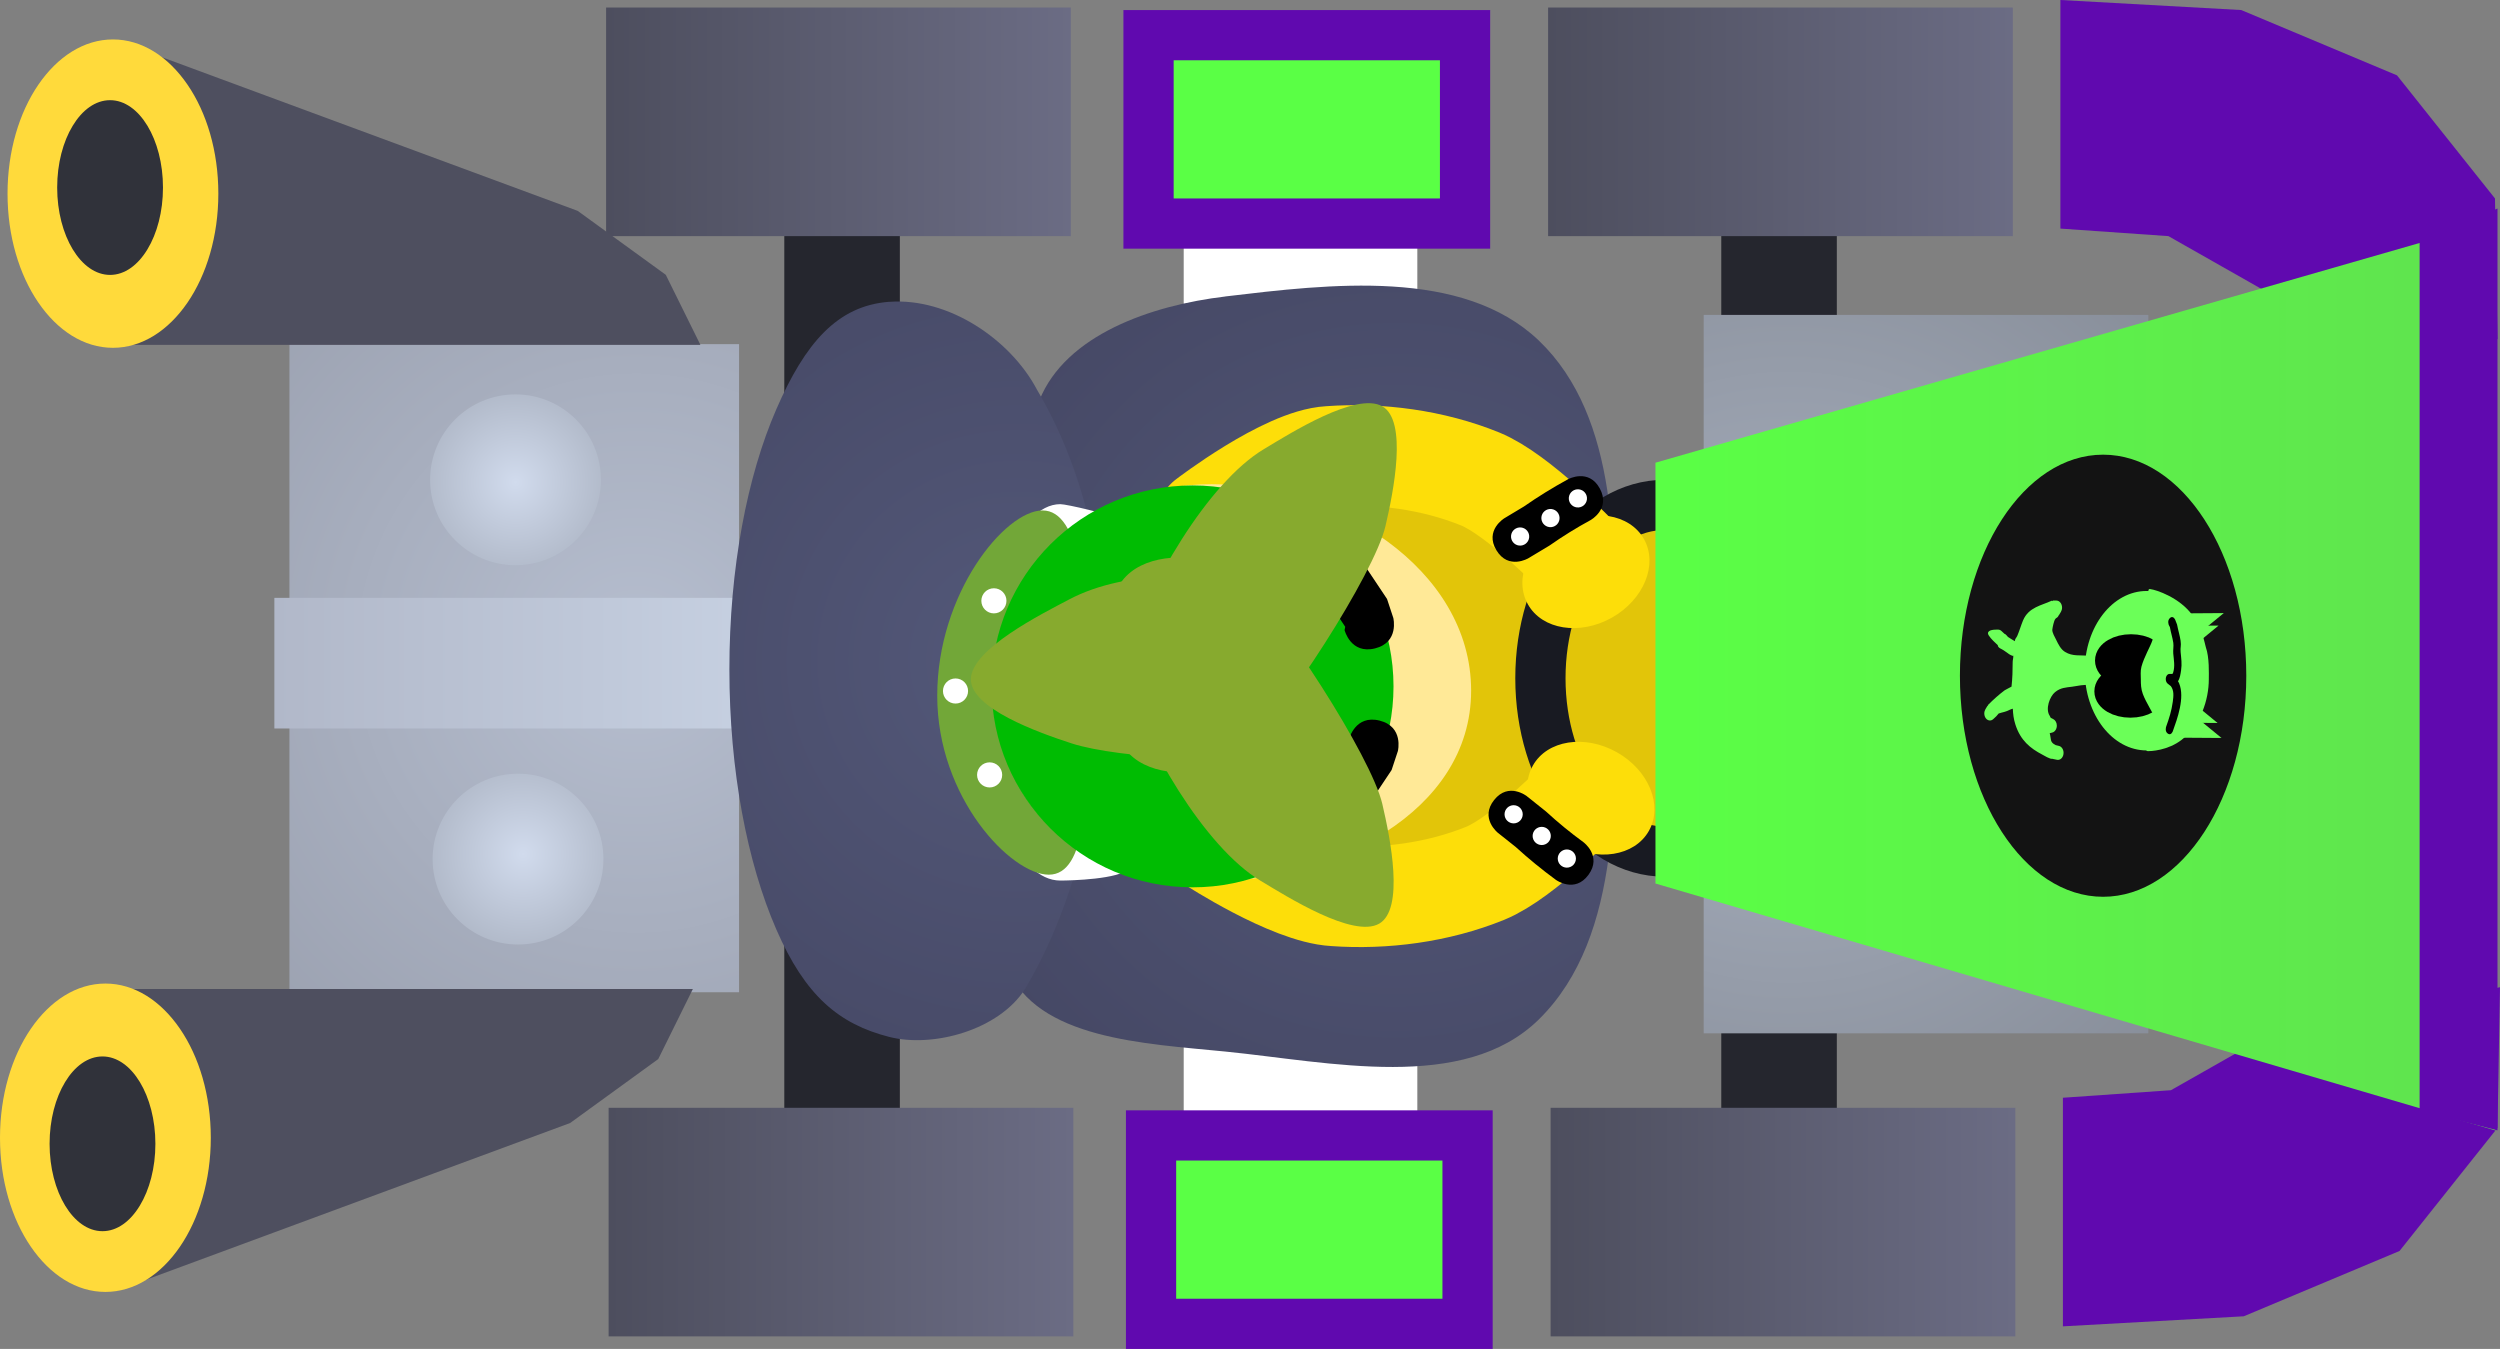 <svg version="1.1" xmlns="http://www.w3.org/2000/svg" xmlns:xlink="http://www.w3.org/1999/xlink" width="49.761" height="26.85" viewBox="0,0,49.761,26.85"><rect x="0" y="0" width="49.761" height="26.85" fill="#808080" stroke="none"/><defs><radialGradient cx="223.25" cy="179.8" r="11.126" gradientUnits="userSpaceOnUse" id="color-1"><stop offset="0" stop-color="#b6becf"/><stop offset="1" stop-color="#999fae"/></radialGradient><linearGradient x1="216.05" y1="178.7" x2="225.55" y2="178.7" gradientUnits="userSpaceOnUse" id="color-2"><stop offset="0" stop-color="#b1b8c9"/><stop offset="1" stop-color="#c6d0e1"/></linearGradient><radialGradient cx="238.363" cy="180.34" r="11.754" gradientUnits="userSpaceOnUse" id="color-3"><stop offset="0" stop-color="#535879"/><stop offset="1" stop-color="#434561"/></radialGradient><radialGradient cx="230.838" cy="179.952" r="11.614" gradientUnits="userSpaceOnUse" id="color-4"><stop offset="0" stop-color="#535879"/><stop offset="1" stop-color="#434561"/></radialGradient><radialGradient cx="246.199" cy="180.281" r="12.159" gradientUnits="userSpaceOnUse" id="color-5"><stop offset="0" stop-color="#a9b1c0"/><stop offset="1" stop-color="#828893"/></radialGradient><linearGradient x1="243.54" y1="180.252" x2="260.264" y2="180.252" gradientUnits="userSpaceOnUse" id="color-6"><stop offset="0" stop-color="#5aff45"/><stop offset="1" stop-color="#60e24f"/></linearGradient><linearGradient x1="222.703" y1="188.85" x2="231.953" y2="188.85" gradientUnits="userSpaceOnUse" id="color-7"><stop offset="0" stop-color="#4d4e5e"/><stop offset="1" stop-color="#6b6c84"/></linearGradient><linearGradient x1="241.453" y1="188.85" x2="250.703" y2="188.85" gradientUnits="userSpaceOnUse" id="color-8"><stop offset="0" stop-color="#4d4e5e"/><stop offset="1" stop-color="#6b6c84"/></linearGradient><linearGradient x1="222.653" y1="166.95" x2="231.903" y2="166.95" gradientUnits="userSpaceOnUse" id="color-9"><stop offset="0" stop-color="#4d4e5e"/><stop offset="1" stop-color="#6b6c84"/></linearGradient><linearGradient x1="241.403" y1="166.95" x2="250.653" y2="166.95" gradientUnits="userSpaceOnUse" id="color-10"><stop offset="0" stop-color="#4d4e5e"/><stop offset="1" stop-color="#6b6c84"/></linearGradient><radialGradient cx="221" cy="183.8" r="2.34" gradientUnits="userSpaceOnUse" id="color-11"><stop offset="0" stop-color="#d1dbed"/><stop offset="1" stop-color="#a9b1c0"/></radialGradient><radialGradient cx="220.85" cy="176.4" r="2.275" gradientUnits="userSpaceOnUse" id="color-12"><stop offset="0" stop-color="#d1dbed"/><stop offset="1" stop-color="#a9b1c0"/></radialGradient></defs><g transform="translate(-210.589,-166.8)"><g data-paper-data="{&quot;isPaintingLayer&quot;:true}" fill-rule="nonzero" stroke-linejoin="miter" stroke-miterlimit="10" stroke-dasharray="" stroke-dashoffset="0" style="mix-blend-mode: normal"><path d="M223.55,178.9h25v2.1h-25z" fill="#ffffff" stroke="none" stroke-width="0.884" stroke-linecap="butt"/><path d="M234.15,171h4.65v18.6h-4.65z" fill="#ffffff" stroke="none" stroke-width="1" stroke-linecap="butt"/><path d="M244.85,170.75h2.3v18.75h-2.3z" fill="#25262e" stroke="none" stroke-width="1" stroke-linecap="butt"/><path d="M226.2,170.75h2.3v18.75h-2.3z" fill="#25262e" stroke="none" stroke-width="1" stroke-linecap="butt"/><path d="M251.6,166.8l3.6,0.2l3.1,1.3l1.95,2.45l0.05,2.8l-4.7,-1l-1.85,-1.05l-2.15,-0.15z" fill="#6009af" stroke="none" stroke-width="1" stroke-linecap="round"/><path d="M251.65,188.65l2.15,-0.15l1.85,-1.05l4.7,-1l-0.05,2.8l-1.95,2.45l-3.1,1.3l-3.6,0.2z" data-paper-data="{&quot;origPos&quot;:null}" fill="#6009af" stroke="none" stroke-width="1" stroke-linecap="round"/><path d="M216.35,173.65h8.95v12.9h-8.95z" fill="url(#color-1)" stroke="none" stroke-width="1" stroke-linecap="butt"/><path d="M216.05,178.7h9.5v2.6h-9.5z" fill="url(#color-2)" stroke="none" stroke-width="1" stroke-linecap="butt"/><g stroke="none" stroke-width="1.59" stroke-linecap="round"><path d="M234.974,172.701c2.083,-0.248 4.723,-0.571 6.242,0.875c1.616,1.546 1.52,4.256 1.511,6.441c0.009,2.43 0.186,5.41 -1.511,7.077c-1.493,1.461 -4.163,0.843 -6.242,0.636c-1.589,-0.159 -3.758,-0.242 -4.333,-1.67c-0.817,-1.84 0.975,-3.896 1.113,-5.884c0.126,-1.803 -1.234,-3.745 -0.477,-5.407c0.522,-1.306 2.23,-1.892 3.697,-2.067z" fill="url(#color-3)"/><path d="M228.288,172.808c1.18,-0.089 2.414,0.748 2.942,1.749c1.019,1.722 1.42,3.828 1.352,5.805c-0.073,2.107 -0.525,4.327 -1.59,6.123c-0.52,0.817 -1.827,1.177 -2.704,0.954c-1.002,-0.256 -1.673,-0.819 -2.249,-2.144c-0.576,-1.325 -0.932,-3.154 -0.932,-5.172c0,-2.018 0.356,-3.847 0.932,-5.172c0.576,-1.325 1.217,-2.066 2.249,-2.144z" fill="url(#color-4)"/></g><path d="M244.5,173.068h8.85v14.3h-8.85z" fill="url(#color-5)" stroke="none" stroke-width="1.147" stroke-linecap="butt"/><path d="M242.63,180.307c0,1.988 -1.552,3.467 -3.467,3.467c-0.408,0 -2.285,-0.067 -2.887,-0.192c-2.222,-0.461 -3.913,-1.71 -3.913,-3.274c0,-1.489 1.274,-2.639 3.455,-3.055c0.423,-0.081 1.318,-0.961 2.089,-0.958c0.56,0.002 4.723,2.025 4.723,4.013z" fill="#e2c509" stroke="none" stroke-width="0" stroke-linecap="butt"/><path d="M243.725,176.85c0.683,0 1.302,0.387 1.75,1.011c0.448,0.625 0.725,1.487 0.725,2.439c0,0.952 -0.277,1.814 -0.725,2.439c-0.448,0.624 -1.067,1.011 -1.75,1.011c-0.683,0 -1.302,-0.387 -1.75,-1.011c-0.448,-0.625 -0.725,-1.487 -0.725,-2.439c0,-0.952 0.277,-1.814 0.725,-2.439c0.448,-0.624 1.067,-1.011 1.75,-1.011z" fill="#e2c509" stroke="#181a22" stroke-width="1" stroke-linecap="butt"/><path d="M243.54,176.01l16.724,-4.809v18.102l-16.724,-4.917z" data-paper-data="{&quot;origPos&quot;:null}" fill="url(#color-6)" stroke="none" stroke-width="0.54" stroke-linecap="butt"/><path d="M252.45,175.85c0.786,0 1.499,0.493 2.015,1.29c0.516,0.796 0.835,1.896 0.835,3.11c0,1.214 -0.319,2.314 -0.835,3.11c-0.516,0.797 -1.229,1.29 -2.015,1.29c-0.786,0 -1.499,-0.493 -2.015,-1.29c-0.516,-0.796 -0.835,-1.896 -0.835,-3.11c0,-1.214 0.319,-2.314 0.835,-3.11c0.516,-0.797 1.229,-1.29 2.015,-1.29z" fill="#131313" stroke="none" stroke-width="1" stroke-linecap="butt"/><g data-paper-data="{&quot;origPos&quot;:null}"><path d="M222.703,188.85h9.25v4.55h-9.25z" fill="url(#color-7)" stroke="none" stroke-width="1.062" stroke-linecap="butt"/><path d="M241.453,188.85h9.25v4.55h-9.25z" fill="url(#color-8)" stroke="none" stroke-width="1.062" stroke-linecap="butt"/><path d="M233.5,189.4h6.3v3.75h-6.3z" fill="#5aff45" stroke="#6009af" stroke-width="1" stroke-linecap="round"/></g><g data-paper-data="{&quot;origPos&quot;:null}"><path d="M222.653,166.95h9.25v4.55h-9.25z" fill="url(#color-9)" stroke="none" stroke-width="1.062" stroke-linecap="butt"/><path d="M241.403,166.95h9.25v4.55h-9.25z" fill="url(#color-10)" stroke="none" stroke-width="1.062" stroke-linecap="butt"/><path d="M233.45,167.5h6.3v3.75h-6.3z" data-paper-data="{&quot;origPos&quot;:null}" fill="#5aff45" stroke="#6009af" stroke-width="1" stroke-linecap="round"/></g><g stroke="none"><path d="M213.069,167.664l9.018,3.333l1.754,1.273l0.689,1.394h-11.461z" fill="#4e4f5f" stroke-width="1.232" stroke-linecap="round"/><path d="M211.353,172.823c-0.381,-0.555 -0.614,-1.322 -0.614,-2.169c0,-0.847 0.234,-1.614 0.614,-2.169c0.381,-0.556 0.905,-0.9 1.484,-0.9c0.578,0 1.103,0.343 1.484,0.9c0.381,0.555 0.614,1.322 0.614,2.169c0,0.847 -0.234,1.614 -0.614,2.169c-0.381,0.556 -0.905,0.9 -1.484,0.9c-0.579,0 -1.103,-0.343 -1.484,-0.9z" fill="#ffda3b" stroke-width="2.387" stroke-linecap="butt"/><path d="M212.036,171.762c-0.19,-0.314 -0.309,-0.749 -0.309,-1.229c0,-0.48 0.118,-0.915 0.309,-1.229c0.19,-0.315 0.453,-0.51 0.744,-0.51c0.291,0 0.553,0.195 0.744,0.51c0.19,0.314 0.309,0.749 0.309,1.229c0,0.48 -0.118,0.915 -0.309,1.229c-0.19,0.315 -0.453,0.51 -0.744,0.51c-0.291,0 -0.553,-0.195 -0.744,-0.51z" fill="#30323a" stroke-width="1.197" stroke-linecap="butt"/></g><g stroke="none"><path d="M212.919,186.486h11.461l-0.689,1.394l-1.754,1.273l-9.018,3.333z" fill="#4e4f5f" stroke-width="1.232" stroke-linecap="round"/><path d="M212.687,186.377c0.578,0 1.103,0.343 1.484,0.9c0.381,0.555 0.614,1.322 0.614,2.169c0,0.847 -0.234,1.614 -0.614,2.169c-0.381,0.556 -0.905,0.9 -1.484,0.9c-0.579,0 -1.103,-0.343 -1.484,-0.9c-0.381,-0.555 -0.614,-1.322 -0.614,-2.169c0,-0.847 0.234,-1.614 0.614,-2.169c0.381,-0.556 0.905,-0.9 1.484,-0.9z" fill="#ffda3b" stroke-width="2.387" stroke-linecap="butt"/><path d="M212.629,187.828c0.291,0 0.553,0.195 0.744,0.51c0.19,0.314 0.309,0.749 0.309,1.229c0,0.48 -0.118,0.915 -0.309,1.229c-0.19,0.315 -0.453,0.51 -0.744,0.51c-0.291,0 -0.553,-0.195 -0.744,-0.51c-0.19,-0.314 -0.309,-0.749 -0.309,-1.229c0,-0.48 0.118,-0.915 0.309,-1.229c0.19,-0.315 0.453,-0.51 0.744,-0.51z" fill="#30323a" stroke-width="1.197" stroke-linecap="butt"/></g><path d="M220.9,182.2c0.469,0 0.894,0.19 1.202,0.498c0.308,0.308 0.498,0.733 0.498,1.202c0,0.469 -0.19,0.894 -0.498,1.202c-0.308,0.308 -0.733,0.498 -1.202,0.498c-0.469,0 -0.894,-0.19 -1.202,-0.498c-0.308,-0.308 -0.498,-0.733 -0.498,-1.202c0,-0.469 0.19,-0.894 0.498,-1.202c0.308,-0.308 0.733,-0.498 1.202,-0.498z" fill="url(#color-11)" stroke="none" stroke-width="1" stroke-linecap="butt"/><path d="M220.85,174.65c0.469,0 0.894,0.19 1.202,0.498c0.308,0.308 0.498,0.733 0.498,1.202c0,0.469 -0.19,0.894 -0.498,1.202c-0.308,0.308 -0.733,0.498 -1.202,0.498c-0.469,0 -0.894,-0.19 -1.202,-0.498c-0.308,-0.308 -0.498,-0.733 -0.498,-1.202c0,-0.469 0.19,-0.894 0.498,-1.202c0.308,-0.308 0.733,-0.498 1.202,-0.498z" fill="url(#color-12)" stroke="none" stroke-width="1" stroke-linecap="butt"/><path d="M258.75,171.6l1.55,-0.65v18.35l-1.55,-0.4z" fill="#6009af" stroke="none" stroke-width="1" stroke-linecap="round"/><g stroke="none" stroke-linecap="butt"><path d="M233.215,180.668c0,1.562 0.379,2.823 -0.153,3.42c-0.189,0.212 -1.148,0.239 -1.368,0.239c-0.84,0 -1.521,-1.542 -1.521,-3.659c0,-2.117 0.681,-3.833 1.521,-3.833c0.129,0 1.005,0.207 1.124,0.284c0.659,0.42 0.396,1.758 0.396,3.55z" fill="#ffffff" stroke-width="0"/><path d="M231.34,176.96c0.748,0 0.917,1.651 0.917,3.688c0,2.037 -0.044,3.562 -0.792,3.562c-0.748,0 -2.221,-1.526 -2.221,-3.562c0,-2.037 1.348,-3.688 2.096,-3.688z" fill="#72a738" stroke-width="0"/><path d="M231.298,179.46c0,-0.138 0.112,-0.25 0.25,-0.25c0.138,0 0.25,0.112 0.25,0.25c0,0.138 -0.112,0.25 -0.25,0.25c-0.138,0 -0.25,-0.112 -0.25,-0.25z" fill="#ffffff" stroke-width="0.5"/><path d="M231.34,181.501c0,-0.138 0.112,-0.25 0.25,-0.25c0.138,0 0.25,0.112 0.25,0.25c0,0.138 -0.112,0.25 -0.25,0.25c-0.138,0 -0.25,-0.112 -0.25,-0.25z" fill="#ffffff" stroke-width="0.5"/><path d="M230.037,182.224c0,-0.138 0.112,-0.25 0.25,-0.25c0.138,0 0.25,0.112 0.25,0.25c0,0.138 -0.112,0.25 -0.25,0.25c-0.138,0 -0.25,-0.112 -0.25,-0.25z" fill="#ffffff" stroke-width="0.5"/><path d="M229.358,180.554c0,-0.138 0.112,-0.25 0.25,-0.25c0.138,0 0.25,0.112 0.25,0.25c0,0.138 -0.112,0.25 -0.25,0.25c-0.138,0 -0.25,-0.112 -0.25,-0.25z" fill="#ffffff" stroke-width="0.5"/><path d="M230.122,178.759c0,-0.138 0.112,-0.25 0.25,-0.25c0.138,0 0.25,0.112 0.25,0.25c0,0.138 -0.112,0.25 -0.25,0.25c-0.138,0 -0.25,-0.112 -0.25,-0.25z" fill="#ffffff" stroke-width="0.5"/><path d="M231.131,180.21c0,-0.138 0.112,-0.25 0.25,-0.25c0.138,0 0.25,0.112 0.25,0.25c0,0.138 -0.112,0.25 -0.25,0.25c-0.138,0 -0.25,-0.112 -0.25,-0.25z" fill="#ffffff" stroke-width="0.5"/></g><path d="M242.1,182.633c0,0 -1.181,1.237 -1.95,1.55c-0.944,0.383 -2.011,0.521 -3,0.45c-0.877,-0.048 -2.45,-1.073 -2.45,-1.073" data-paper-data="{&quot;origPos&quot;:null}" fill="none" stroke="#fdde09" stroke-width="2" stroke-linecap="round"/><path d="M234.6,177.138c0,0 1.573,-1.207 2.45,-1.255c0.989,-0.071 2.056,0.067 3,0.45c0.769,0.313 1.95,1.55 1.95,1.55" data-paper-data="{&quot;origPos&quot;:null}" fill="none" stroke="#fdde09" stroke-width="2" stroke-linecap="round"/><path d="M242.77,181.772c0.319,0.179 0.55,0.444 0.666,0.728c0.116,0.283 0.116,0.585 -0.026,0.837c-0.142,0.253 -0.4,0.409 -0.702,0.457c-0.302,0.048 -0.648,-0.012 -0.968,-0.191c-0.319,-0.179 -0.55,-0.444 -0.666,-0.728c-0.116,-0.283 -0.116,-0.585 0.026,-0.837c0.142,-0.253 0.4,-0.409 0.702,-0.457c0.302,-0.048 0.648,0.012 0.968,0.191z" fill="#fdde09" stroke="none" stroke-width="1.025" stroke-linecap="butt"/><path d="M241.703,179.286c-0.302,-0.048 -0.56,-0.204 -0.702,-0.457c-0.142,-0.253 -0.142,-0.554 -0.026,-0.837c0.116,-0.283 0.347,-0.548 0.666,-0.728c0.319,-0.179 0.665,-0.239 0.968,-0.191c0.302,0.048 0.56,0.204 0.702,0.457c0.142,0.253 0.142,0.554 0.026,0.837c-0.116,0.283 -0.347,0.548 -0.666,0.728c-0.319,0.179 -0.665,0.239 -0.968,0.191z" fill="#fdde09" stroke="none" stroke-width="1.025" stroke-linecap="butt"/><path d="M230.416,180.547c0,-2.439 1.856,-4.109 4.295,-4.109c2.439,0 5.16,1.67 5.16,4.109c0,2.439 -2.797,3.801 -5.236,3.801c-2.439,0 -4.218,-1.362 -4.218,-3.801z" fill="#ffe997" stroke="none" stroke-width="0" stroke-linecap="butt"/><path d="M230.326,180.462c0,-2.209 1.791,-4 4,-4c2.209,0 4,1.791 4,4c0,2.209 -1.791,4 -4,4c-2.209,0 -4,-1.791 -4,-4z" fill="#00bc02" stroke="none" stroke-width="0" stroke-linecap="butt"/><path d="M237.958,179.706c-0.485,0.121 -0.606,-0.364 -0.606,-0.364l0.013,-0.066c-0.222,-0.333 -0.444,-0.667 -0.667,-1c0,0 -0.277,-0.416 0.139,-0.693c0.416,-0.277 0.693,0.139 0.693,0.139c0.222,0.333 0.444,0.667 0.667,1l0.125,0.378c0,0 0.121,0.485 -0.364,0.606z" fill="#000000" stroke="none" stroke-width="0.5" stroke-linecap="butt"/><path d="M238.413,181.749l-0.125,0.378c-0.222,0.333 -0.444,0.667 -0.667,1c0,0 -0.277,0.416 -0.693,0.139c-0.416,-0.277 -0.139,-0.693 -0.139,-0.693c0.222,-0.333 0.444,-0.667 0.667,-1l-0.013,-0.066c0,0 0.121,-0.485 0.606,-0.364c0.485,0.121 0.364,0.606 0.364,0.606z" data-paper-data="{&quot;index&quot;:null}" fill="#000000" stroke="none" stroke-width="0.5" stroke-linecap="butt"/><path d="M240.374,177.752c-0.239,-0.398 0.159,-0.637 0.159,-0.637l0.39,-0.234c0.282,-0.197 0.577,-0.378 0.879,-0.543c0,0 0.408,-0.222 0.63,0.185c0.222,0.408 -0.185,0.63 -0.185,0.63c-0.282,0.153 -0.555,0.323 -0.818,0.507l-0.418,0.251c0,0 -0.398,0.239 -0.637,-0.159z" fill="#000000" stroke="none" stroke-width="0.5" stroke-linecap="butt"/><path d="M240.981,182.649l0.381,0.304c0.236,0.217 0.485,0.421 0.744,0.61c0,0 0.375,0.274 0.101,0.649c-0.274,0.375 -0.649,0.101 -0.649,0.101c-0.278,-0.204 -0.545,-0.422 -0.799,-0.654l-0.356,-0.283c0,0 -0.363,-0.289 -0.074,-0.653c0.289,-0.363 0.653,-0.074 0.653,-0.074z" data-paper-data="{&quot;index&quot;:null}" fill="#000000" stroke="none" stroke-width="0.5" stroke-linecap="butt"/><path d="M241.095,183.439c0,-0.1 0.081,-0.181 0.181,-0.181c0.1,0 0.181,0.081 0.181,0.181c0,0.1 -0.081,0.181 -0.181,0.181c-0.1,0 -0.181,-0.081 -0.181,-0.181z" fill="#ffffff" stroke="none" stroke-width="0" stroke-linecap="butt"/><path d="M240.536,183.008c0,-0.1 0.081,-0.181 0.181,-0.181c0.1,0 0.181,0.081 0.181,0.181c0,0.1 -0.081,0.181 -0.181,0.181c-0.1,0 -0.181,-0.081 -0.181,-0.181z" fill="#ffffff" stroke="none" stroke-width="0" stroke-linecap="butt"/><path d="M241.595,183.889c0,-0.1 0.081,-0.181 0.181,-0.181c0.1,0 0.181,0.081 0.181,0.181c0,0.1 -0.081,0.181 -0.181,0.181c-0.1,0 -0.181,-0.081 -0.181,-0.181z" fill="#ffffff" stroke="none" stroke-width="0" stroke-linecap="butt"/><g fill="#ffffff" stroke="none" stroke-width="0" stroke-linecap="butt"><path d="M241.47,176.932c0.099,0.011 0.171,0.1 0.16,0.2c-0.011,0.099 -0.1,0.171 -0.2,0.16c-0.099,-0.011 -0.171,-0.1 -0.16,-0.2c0.011,-0.099 0.1,-0.171 0.2,-0.16z" data-paper-data="{&quot;index&quot;:null}"/><path d="M240.866,177.299c0.099,0.011 0.171,0.1 0.16,0.2c-0.011,0.099 -0.1,0.171 -0.2,0.16c-0.099,-0.011 -0.171,-0.1 -0.16,-0.2c0.011,-0.099 0.1,-0.171 0.2,-0.16z" data-paper-data="{&quot;index&quot;:null}"/><path d="M242.016,176.54c0.099,0.011 0.171,0.1 0.16,0.2c-0.011,0.099 -0.1,0.171 -0.2,0.16c-0.099,-0.011 -0.171,-0.1 -0.16,-0.2c0.011,-0.099 0.1,-0.171 0.2,-0.16z" data-paper-data="{&quot;index&quot;:null}"/></g><g fill="#87aa2e" stroke="none" stroke-width="0.5" stroke-linecap="butt"><path d="M235.744,175.741c0.521,-0.313 1.84,-1.148 2.358,-0.854c0.509,0.289 0.224,1.698 0.064,2.385c-0.219,0.939 -2.04,3.77 -2.888,4.541c-0.064,0.058 -0.141,0.11 -0.23,0.156c-0.227,0.138 -0.493,0.217 -0.778,0.217c-0.06,0 -0.119,-0.004 -0.177,-0.01c-0.691,-0.01 -1.37,-0.352 -1.302,-1.238c-0.014,-0.082 -0.021,-0.166 -0.021,-0.252c0,-0.258 0.065,-0.501 0.18,-0.713c0.485,-1.525 1.678,-3.563 2.794,-4.232z"/><path d="M232.887,180.1c-0.115,-0.212 -0.18,-0.455 -0.18,-0.713c0,-0.086 0.007,-0.17 0.021,-0.252c-0.068,-0.886 0.612,-1.227 1.302,-1.238c0.058,-0.007 0.117,-0.01 0.177,-0.01c0.285,0 0.551,0.079 0.778,0.217c0.088,0.046 0.166,0.098 0.23,0.156c0.848,0.771 2.669,3.602 2.888,4.541c0.16,0.687 0.446,2.096 -0.064,2.385c-0.518,0.294 -1.837,-0.542 -2.358,-0.854c-1.116,-0.67 -2.309,-2.707 -2.794,-4.232z" data-paper-data="{&quot;index&quot;:null}"/><path d="M236.307,178.529c0.241,0.011 0.328,3.169 0.246,3.194c-1.098,0.327 -3.713,0.173 -4.63,-0.125c-0.671,-0.218 -2.025,-0.702 -2.009,-1.287c0.016,-0.595 1.413,-1.292 1.951,-1.577c1.15,-0.609 2.886,-0.578 4.442,-0.204z" data-paper-data="{&quot;index&quot;:null}"/></g><g stroke-width="0.5"><path d="M252.363,180.292c0.001,0.014 0,0.029 -0.003,0.046c-0.016,0.102 -0.08,0.113 -0.113,0.112c-0.004,0 -0.008,0.001 -0.012,0.001c-0.02,0 -0.036,-0.004 -0.049,-0.012c-0.122,-0.02 -0.233,0.014 -0.356,0.03c-0.125,0.016 -0.226,0.018 -0.336,0.107c-0.106,0.087 -0.198,0.335 -0.107,0.471c0.007,0.013 0.013,0.027 0.02,0.04l0.049,0.025c0.042,0.02 0.073,0.071 0.073,0.131c0,0.069 -0.04,0.126 -0.092,0.138l-0.05,0.013c0.035,0.126 -0.003,0.176 0.119,0.237l0.065,0.016c0.052,0.012 0.092,0.069 0.092,0.138c0,0.077 -0.05,0.14 -0.112,0.14c-0.007,0 -0.014,-0.001 -0.02,-0.002l-0.087,-0.018l0,-0.001c-0.001,0 -0.001,0 -0.002,0c-0.046,0.011 -0.174,-0.069 -0.201,-0.083c-0.243,-0.127 -0.436,-0.284 -0.537,-0.6c-0.035,-0.11 -0.047,-0.208 -0.051,-0.315c-0.02,0.005 -0.039,0.011 -0.057,0.02c-0.099,0.05 -0.133,0.045 -0.225,0.076l-0.047,0.055l-0.059,0.055c-0.019,0.018 -0.042,0.029 -0.068,0.029c-0.062,0 -0.112,-0.063 -0.112,-0.14c0,-0.032 0.009,-0.061 0.023,-0.085l0.044,-0.073l0.006,0.006l0.003,-0.019c0.104,-0.105 0.214,-0.203 0.328,-0.289c0.036,-0.018 0.086,-0.049 0.138,-0.074c0.018,-0.163 0.023,-0.327 0.023,-0.491c0,-0.042 0.016,-0.083 0.012,-0.124c-0.001,-0.006 -0.01,0.005 -0.014,0.003c-0.024,-0.009 -0.047,-0.02 -0.069,-0.034c-0.002,-0.001 -0.017,-0.012 -0.037,-0.027c-0.023,-0.015 -0.046,-0.032 -0.072,-0.05c-0.041,-0.03 -0.114,-0.044 -0.117,-0.103c-0,-0 -0.001,-0.001 -0.001,-0.001l-0.058,-0.055c-0.028,-0.025 -0.136,-0.132 -0.136,-0.178c0,-0.077 0.141,-0.075 0.202,-0.075c0.026,0 0.049,0.011 0.068,0.029l0.058,0.054c0.028,0.008 0.047,0.038 0.07,0.063c0.038,0.027 0.088,0.054 0.137,0.085c0.003,-0.014 0.005,-0.034 0.01,-0.044c0.011,-0.02 0.027,-0.037 0.037,-0.059c0.044,-0.101 0.075,-0.213 0.117,-0.313c0.113,-0.264 0.37,-0.295 0.569,-0.39l0.021,0.008v-0.011h0.074c0.062,0 0.112,0.063 0.112,0.14c0,0.032 -0.009,0.061 -0.023,0.085l-0.044,0.073l-0.003,-0.003c-0.002,0.006 -0.005,0.012 -0.007,0.018c-0.011,0.025 -0.039,0.03 -0.056,0.051c-0.03,0.038 -0.055,0.165 -0.061,0.213c-0.007,0.057 0.054,0.158 0.074,0.199c0.046,0.096 0.095,0.195 0.179,0.246c0.154,0.095 0.303,0.058 0.465,0.078c0.081,0.01 0.138,0.043 0.217,0.078c0.015,0.074 0.047,0.146 0.045,0.223c-0.002,0.052 -0.032,0.093 -0.056,0.137z" fill="#6bff58" stroke="none" stroke-linecap="butt"/><path d="M253.317,181.737c-0.681,0 -1.232,-0.711 -1.232,-1.587c0,-0.877 0.552,-1.587 1.232,-1.587c0.681,0 1.148,0.72 1.148,1.597c0,0.877 -0.467,1.578 -1.148,1.578z" fill="#6bff58" stroke="none" stroke-linecap="butt"/><path d="M252.993,180.287c0.258,0 0.467,0.123 0.467,0.274c0,0.151 -0.209,0.274 -0.467,0.274c-0.258,0 -0.467,-0.123 -0.467,-0.274c0,-0.151 0.209,-0.274 0.467,-0.274z" fill="#000000" stroke="#000000" stroke-linecap="butt"/><path d="M253.006,179.674c0.258,0 0.467,0.123 0.467,0.274c0,0.151 -0.209,0.274 -0.467,0.274c-0.258,0 -0.467,-0.123 -0.467,-0.274c0,-0.151 0.209,-0.274 0.467,-0.274z" fill="#000000" stroke="#000000" stroke-linecap="butt"/><path d="M254.554,180.326c0,0.194 -0.041,0.429 -0.128,0.637c-0.078,0.188 -0.196,0.351 -0.32,0.48c-0.241,0.25 -0.598,0.308 -0.762,0.308c-0.152,0 0.182,-0.528 0.141,-0.644c-0.044,-0.126 -0.175,-0.311 -0.244,-0.493c-0.038,-0.101 -0.04,-0.2 -0.04,-0.288c0,-0.07 -0.011,-0.171 0.012,-0.255c0.053,-0.197 0.174,-0.393 0.218,-0.525c0.068,-0.205 -0.144,-0.942 -0.067,-1.019c0.02,-0.02 0.465,0.092 0.765,0.401c0.134,0.137 0.234,0.333 0.293,0.494c0.044,0.121 0.061,0.226 0.072,0.258c0.074,0.208 0.06,0.532 0.06,0.646z" fill="#6bff58" stroke="none" stroke-linecap="butt"/><path d="M253.365,179.983c0.032,0 0.032,0.042 0.032,0.042l-0.001,0.017c0.006,0.041 0.012,0.078 0.024,0.117c0,0 0.012,0.039 -0.018,0.054c-0.03,0.015 -0.042,-0.023 -0.042,-0.023c-0.014,-0.044 -0.02,-0.086 -0.028,-0.132l-0.001,-0.033c0,0 0,-0.042 0.032,-0.042z" fill="#6bff58" stroke="none" stroke-linecap="butt"/><path d="M253.35,180.663c-0.032,0.004 -0.036,-0.037 -0.036,-0.037l-0.001,-0.008c-0.007,-0.093 0.003,-0.143 0.041,-0.223c0,0 0.017,-0.036 0.045,-0.014c0.028,0.021 0.011,0.057 0.011,0.057c-0.031,0.067 -0.038,0.094 -0.032,0.171l0.001,0.008c0,0 0.003,0.041 -0.029,0.046z" fill="#6bff58" stroke="none" stroke-linecap="butt"/><path d="M253.873,181.045l0.23,0.189l-0.295,-0.002z" fill="#6bff58" stroke="#6bff58" stroke-linecap="round"/><path d="M253.853,179.26l0.295,-0.002l-0.23,0.189z" data-paper-data="{&quot;index&quot;:null}" fill="#6bff58" stroke="#6bff58" stroke-linecap="round"/><path d="M253.923,180.852l0.101,0.083l-0.13,-0.001z" fill="#6bff58" stroke="#6bff58" stroke-linecap="round"/><path d="M253.914,179.508l0.13,-0.001l-0.101,0.083z" data-paper-data="{&quot;index&quot;:null}" fill="#6bff58" stroke="#6bff58" stroke-linecap="round"/><path d="M253.782,179.099c0.063,-0.053 0.102,0.035 0.102,0.035l0.038,0.097c0.019,0.104 0.055,0.218 0.07,0.321c0.016,0.113 -0.009,0.125 0.001,0.229c0.012,0.129 0.029,0.229 0.009,0.362c-0.011,0.075 -0.023,0.16 -0.062,0.217c0.009,0.013 0.018,0.028 0.024,0.044c0.116,0.283 -0.037,0.702 -0.127,0.952c0,0 -0.033,0.092 -0.099,0.046c-0.066,-0.046 -0.033,-0.139 -0.033,-0.139c0.062,-0.174 0.105,-0.305 0.132,-0.496c0.016,-0.119 0.025,-0.224 -0.039,-0.31l-0.062,-0.049c-0.023,-0.018 -0.039,-0.052 -0.039,-0.091c0,-0.057 0.033,-0.103 0.074,-0.103h0.058c0.007,-0.009 0.013,-0.019 0.016,-0.03c0.038,-0.127 0.012,-0.251 0.001,-0.377c-0.006,-0.07 0.011,-0.143 0.001,-0.212c-0.015,-0.101 -0.05,-0.21 -0.068,-0.313l-0.021,-0.041c0,0 -0.038,-0.089 0.025,-0.142z" fill="#000000" stroke="none" stroke-linecap="butt"/></g></g></g></svg>